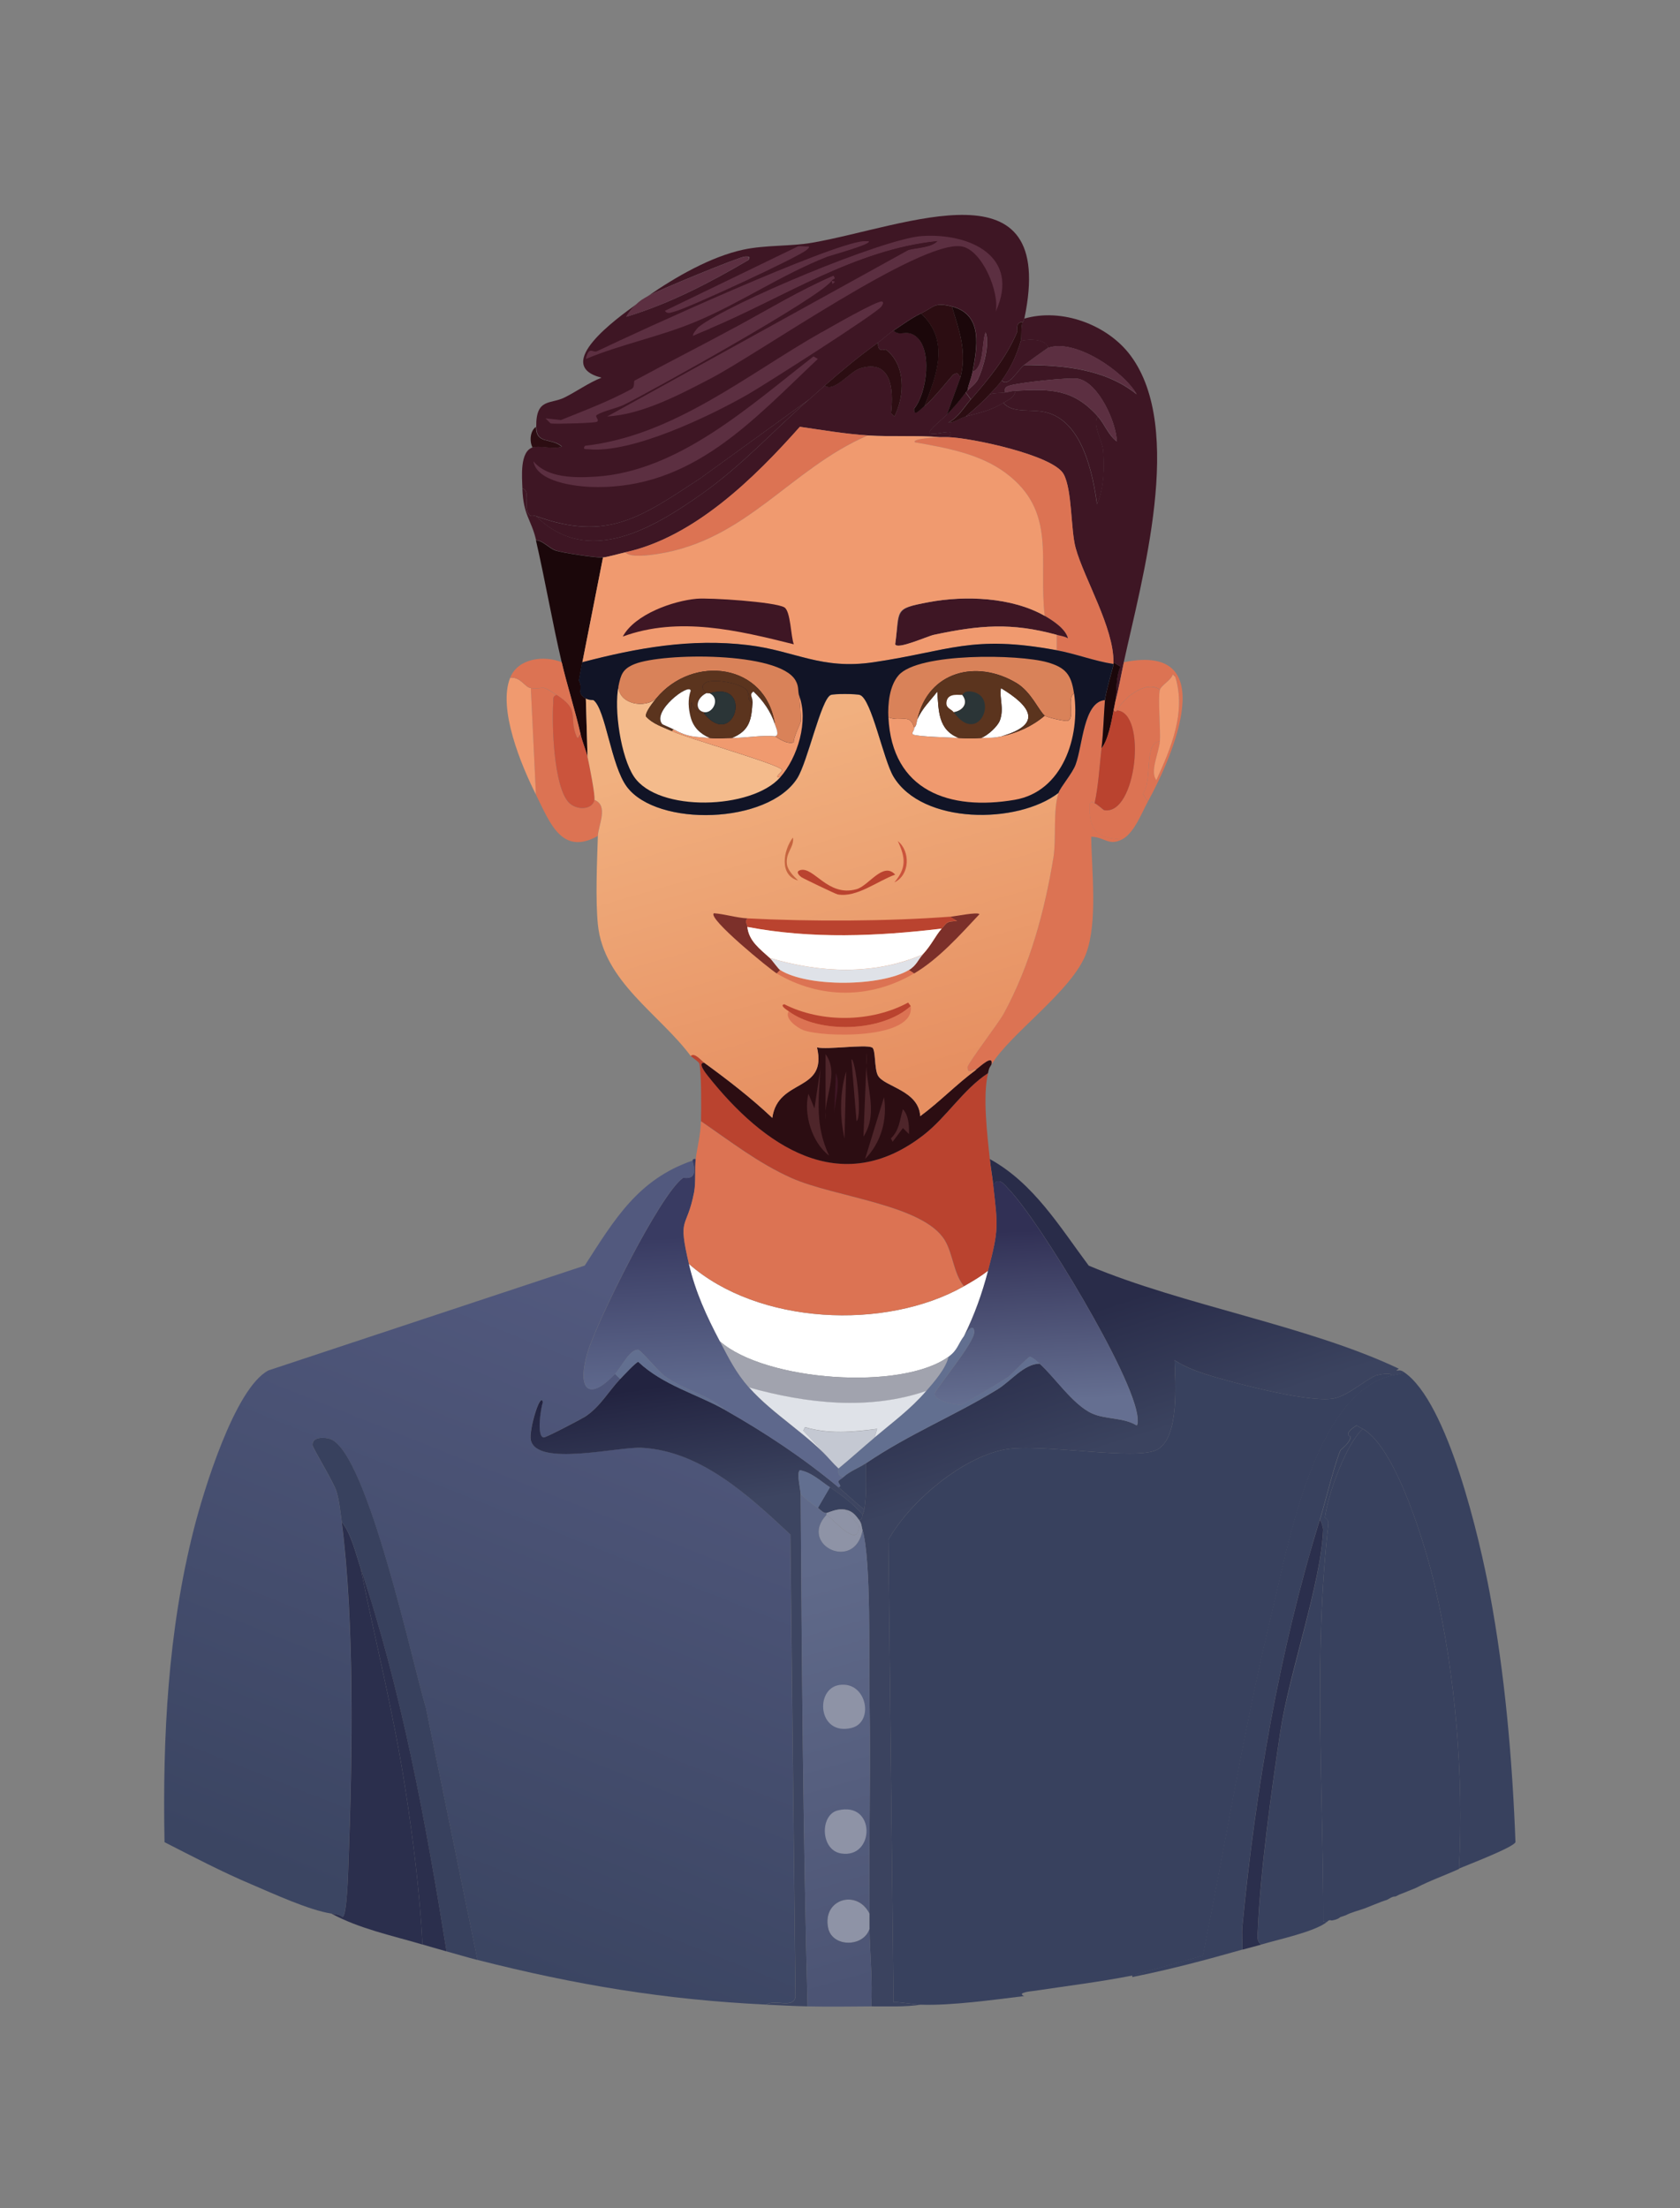 <?xml version="1.0" encoding="UTF-8"?>
<svg id="Layer_1" data-name="Layer 1" xmlns="http://www.w3.org/2000/svg" xmlns:xlink="http://www.w3.org/1999/xlink" viewBox="0 0 216.48 284.55">
  <rect x="0" y="0" width="216.48" height="284.55" fill="#808080" stroke="none"/>
  <defs>
    <style>
      .cls-1 {
        fill: #7c302a;
      }

      .cls-2 {
        fill: #d98259;
      }

      .cls-3 {
        fill: #2b3537;
      }

      .cls-4 {
        fill: url(#linear-gradient-7);
      }

      .cls-5 {
        fill: url(#linear-gradient-5);
      }

      .cls-6 {
        fill: url(#linear-gradient-6);
      }

      .cls-7 {
        fill: url(#linear-gradient-4);
      }

      .cls-8 {
        fill: url(#linear-gradient-3);
      }

      .cls-9 {
        fill: url(#linear-gradient-2);
      }

      .cls-10 {
        fill: #dc7353;
      }

      .cls-11 {
        fill: #3e1624;
      }

      .cls-12 {
        fill: url(#linear-gradient);
      }

      .cls-13 {
        fill: #111426;
      }

      .cls-14 {
        fill: #1b070a;
      }

      .cls-15 {
        fill: #a1a3ae;
      }

      .cls-16 {
        fill: #5c2f41;
      }

      .cls-17 {
        fill: #4e252a;
      }

      .cls-18 {
        fill: #2c0d12;
      }

      .cls-19 {
        fill: #f4bb8c;
      }

      .cls-20 {
        fill: #fff;
      }

      .cls-21 {
        fill: #c4c8d2;
      }

      .cls-22 {
        fill: #2b2f4d;
      }

      .cls-23 {
        fill: #ba432f;
      }

      .cls-24 {
        fill: #f09a6f;
      }

      .cls-25 {
        fill: #dfe2e8;
      }

      .cls-26 {
        fill: #38415e;
      }

      .cls-27 {
        fill: #cb543c;
      }

      .cls-28 {
        fill: #626f90;
      }

      .cls-29 {
        fill: #5b341e;
      }

      .cls-30 {
        fill: #8e93a6;
      }

      .cls-31 {
        fill: #c6643f;
      }
    </style>
    <linearGradient id="linear-gradient" x1="86.7" y1="168.66" x2="54.78" y2="248.68" gradientUnits="userSpaceOnUse">
      <stop offset="0" stop-color="#52597e"/>
      <stop offset="1" stop-color="#3b4562"/>
    </linearGradient>
    <linearGradient id="linear-gradient-2" x1="131.98" y1="171.57" x2="137.26" y2="188.25" gradientUnits="userSpaceOnUse">
      <stop offset="0" stop-color="#292c49"/>
      <stop offset="1" stop-color="#3b435f"/>
    </linearGradient>
    <linearGradient id="linear-gradient-3" x1="88.12" y1="178.1" x2="90.51" y2="194.32" gradientUnits="userSpaceOnUse">
      <stop offset="0" stop-color="#222340"/>
      <stop offset="1" stop-color="#3d4561"/>
    </linearGradient>
    <linearGradient id="linear-gradient-4" x1="90.66" y1="159.24" x2="91.64" y2="178.04" gradientUnits="userSpaceOnUse">
      <stop offset="0" stop-color="#393b62"/>
      <stop offset="1" stop-color="#5e688c"/>
    </linearGradient>
    <linearGradient id="linear-gradient-5" x1="132.27" y1="158.54" x2="133.49" y2="180.65" gradientUnits="userSpaceOnUse">
      <stop offset="0" stop-color="#313055"/>
      <stop offset="1" stop-color="#656f91"/>
    </linearGradient>
    <linearGradient id="linear-gradient-6" x1="100.46" y1="202.97" x2="115.23" y2="254.49" gradientUnits="userSpaceOnUse">
      <stop offset="0" stop-color="#606a8a"/>
      <stop offset="1" stop-color="#4c5474"/>
    </linearGradient>
    <linearGradient id="linear-gradient-7" x1="101.7" y1="93.56" x2="115.17" y2="140.39" gradientUnits="userSpaceOnUse">
      <stop offset="0" stop-color="#f1b07f"/>
      <stop offset="1" stop-color="#e68f61"/>
    </linearGradient>
  </defs>
  <g id="Generative_Object" data-name="Generative Object">
    <g>
      <path class="cls-12" d="M89.22,149.58c.88,2.81-1.08,2.12-1.22,2.21-2.99,2.1-11.12,18.57-12.29,22.48-1.32,4.41-.13,6.64,3.54,2.77l.66.66c-1.53,1.62-2.58,3.6-4.54,4.87-.41.27-5.02,2.69-5.32,2.66-.96-.1-.37-3.82-.11-4.54-.3-1.44-1.82,3.61-1.55,4.87.75,3.48,11.25.83,14.29,1,7.67.41,13.86,6.23,19.16,11.19l.66,59.58c-.3,1.57-2.62.25-3.77,1-13.06-.62-24.6-2.55-37.21-5.76l-6.64-32.45c-1.66-5.46-7.53-32.81-12.29-34.66-.63-.24-2.39-.39-2.33.78.02.34,2.76,4.82,3.1,5.98.38,1.27.5,2.58.66,3.88,1.65,12.85,1.37,30.41.89,43.52-.04,1.1-.15,7.22-.78,7.42-.41-.34-.94-.37-1.44-.44-2.9-.45-7.48-2.57-10.3-3.77-3.79-1.6-7.52-3.56-11.19-5.43-.26-13.52.44-27.19,3.77-40.31,1.22-4.82,5.27-18.23,9.63-20.49l40.75-13.51c3.84-5.95,6.84-11.08,13.84-13.51Z"/>
      <path class="cls-26" d="M179.37,177.27c-9.97,2.34-13.36,21.8-15.5,30.68-3.51,14.54-5.9,29.41-8.86,44.08l-9.08,2.55c-4.22.83-8.48,1.35-12.74,1.99-.23.03-2.27.21-1.22.66-3.95.48-9.4,1.25-13.29,1.11-1.12-.04-2.39-.34-3.54-.33l-.66-59.58c2.69-4.83,9.41-10.58,14.95-11.63,4.6-.87,17,1.5,19.71,0,2.87-1.59,2.3-8.71,2.21-11.52,1.53,1.04,3.55,1.7,5.32,2.21,3.27.95,12.7,3.47,15.5,2.66,1.78-.51,3.68-2.26,5.09-2.88.1-.04,1.98-.53,2.1,0Z"/>
      <path class="cls-26" d="M175.6,184.14c4.36,2.43,8.19,15.46,9.3,20.27,2.69,11.68,3.72,24.47,3.1,36.44-1.84.84-3.73,1.49-5.54,2.44-.72.3-1.49.6-2.21.89-.02,0-.19.12-.44.22-.4-.03-.78.29-1.11.44-.11.05-.36.1-.66.22-.37.14-.75.31-1.11.44-.34.15-.76.3-1.11.44-.84.31-1.61.46-2.44.89-.19.06-.57.2-.66.22-.06.02-.24.3-1.11.44-.42-.11-.45.06-.66.22l-.44-.11c.02-16.91-1.28-34.35.66-51.16.07-.63-.45-.82-.44-.89.39-3,2.7-9.43,4.87-11.41Z"/>
      <path class="cls-9" d="M180.25,176.39l-.33.22c.17.03.42-.05.55,0,.34.11.22.08.44.22-.33.28-1.08.33-1.55.44-.12-.53-2.01-.04-2.1,0-1.41.62-3.31,2.36-5.09,2.88-2.81.81-12.24-1.71-15.5-2.66-1.76-.51-3.78-1.18-5.32-2.21.08,2.81.66,9.92-2.21,11.52-2.71,1.5-15.11-.87-19.71,0-5.55,1.05-12.26,6.79-14.95,11.63l.66,59.58c1.15,0,2.42.29,3.54.33-2.13.32-4.28.21-6.42.22.2-3.32-.17-6.66-.22-9.97-.01-.66,0-1.33,0-1.99-.1-9.18.17-18.39,0-27.58-.09-5.13.24-17.85-.89-21.82-.14-.48-.09-.82-.44-1.33.46-.07.36-.44.44-.66.07-.2.19-.46.22-.66.32-2.02.22-3.95.22-5.98,5.67-3.84,11.34-6.08,16.94-9.52,1.74-1.07,3.38-3.26,5.43-3.32,1.89,1.66,4.29,5.3,6.76,6.42,1.76.8,4.04.49,5.76,1.55.18-.15.13-.74.11-1-.44-5.34-12.65-25.35-16.61-29.46-.59-.61-1.25-1.61-1.99-.55-.12-1.12-.33-2.19-.44-3.32,5.64,3.1,9,8.72,12.74,13.73,12.21,5.14,28.25,7.72,39.98,13.29Z"/>
      <path class="cls-26" d="M188,240.84c.62-11.97-.41-24.75-3.1-36.44-1.11-4.8-4.95-17.84-9.3-20.27-.26-.15-.54-.25-.78-.44-.6.32-1.66,1.19-.78,1.44-.1.84-1.28,1.66-1.33,1.77-.83,2.01-1.84,6.32-2.66,8.97-5.2,16.88-8.28,34.76-9.97,52.38-.09.97.03,2.02,0,2.99-4.74,1.35-9.34,2.57-14.18,3.54v-.22l9.08-2.55c2.96-14.66,5.35-29.54,8.86-44.08,2.14-8.88,5.53-28.34,15.5-30.68.47-.11,1.22-.16,1.55-.44,5.72,3.83,9.82,21.76,11.07,28.46,1.97,10.56,2.91,21.38,3.32,32.12-.27.7-6.29,2.97-7.31,3.43Z"/>
      <path class="cls-8" d="M93.43,181.7c5.14,2.91,10.08,6.18,14.62,9.97,1.12.93,2.18,1.97,3.32,2.88-.03.2-.15.47-.22.66-1.18-1.41-2.7-2.53-4.21-3.54-1.23-.82-2.34-1.92-3.88-2.21-.45.36.11,2.59.11,3.1.15,22,.31,44.02.89,66-1.79-.04-3.54-.14-5.32-.22,1.14-.74,3.46.58,3.77-1l-.66-59.58c-5.3-4.95-11.49-10.77-19.16-11.19-3.04-.16-13.54,2.48-14.29-1-.27-1.26,1.25-6.32,1.55-4.87-.26.72-.84,4.44.11,4.54.3.03,4.9-2.39,5.32-2.66,1.96-1.28,3.01-3.25,4.54-4.87.35-.37,2.05-2.2,2.33-2.21,3.25,3.05,7.55,4.14,11.19,6.2Z"/>
      <path class="cls-7" d="M89.66,149.36c-.15,1.24.04,2.98-.22,4.32-.96,4.9-2.13,2.93-.66,9.19.85,3.64,2.25,6.68,3.99,9.97,1.17,2.23,2.06,4.06,3.77,5.98,3.07,3.47,7.67,6.09,10.85,9.75.2.23.61.58.66.66.05.07-.38.93.66,1.11-.21.2-.6.39-.66.55-.1.25.56.62,0,.78-4.54-3.78-9.48-7.05-14.62-9.97-2.16-2-5.39-2.55-7.86-4.43-.72-.55-2.98-3.27-3.32-3.32-1.07-.15-2.24,2.32-2.99,3.1-3.67,3.87-4.86,1.64-3.54-2.77,1.17-3.91,9.31-20.38,12.29-22.48.14-.1,2.1.59,1.22-2.21.02,0-.01-.34.44-.22Z"/>
      <path class="cls-22" d="M46.47,202.08c1.82,9.13,4.17,18.26,5.76,28.46,1.03,6.63,1.86,13.36,2.21,20.05-3.95-1.17-8.11-2.03-11.74-3.99.5.08,1.03.1,1.44.44.62-.2.73-6.32.78-7.42.49-13.11.77-30.67-.89-43.52,1.28,1.7,1.76,3.95,2.44,5.98Z"/>
      <path class="cls-26" d="M175.6,184.14c-2.17,1.97-4.48,8.41-4.87,11.41,0,.07.52.26.44.89-1.95,16.81-.64,34.26-.66,51.16l.44.11c-1.69,1.28-6.24,2.22-8.42,2.88-.66-.44-.47-1.21-.44-1.88.3-7.38,1.76-18.04,2.88-25.47s5.25-19.16,5.54-26.14c0-.11-.25-1.13-.44-1.22.82-2.65,1.83-6.96,2.66-8.97.05-.11,1.23-.93,1.33-1.77-.89-.25.17-1.12.78-1.44.23.19.51.3.78.44Z"/>
      <path class="cls-26" d="M61.53,252.58c-1.36-.35-2.65-.74-3.99-1.11-2.66-16.51-5.78-33.54-11.07-49.39-.68-2.03-1.15-4.28-2.44-5.98-.17-1.3-.29-2.61-.66-3.88-.34-1.16-3.08-5.64-3.1-5.98-.06-1.17,1.7-1.02,2.33-.78,4.77,1.85,10.63,29.2,12.29,34.66l6.64,32.45Z"/>
      <path class="cls-22" d="M162.53,250.59c-.82.25-1.62.43-2.44.66.03-.97-.09-2.02,0-2.99,1.69-17.62,4.76-35.51,9.97-52.38.19.08.45,1.11.44,1.22-.29,6.98-4.38,18.41-5.54,26.14s-2.58,18.09-2.88,25.47c-.03.68-.22,1.44.44,1.88Z"/>
      <path class="cls-22" d="M57.54,251.47c-1.06-.29-2.05-.58-3.1-.89-.35-6.68-1.18-13.42-2.21-20.05-1.59-10.21-3.94-19.33-5.76-28.46,5.3,15.86,8.42,32.89,11.07,49.39Z"/>
      <path class="cls-28" d="M93.43,181.7c-3.63-2.06-7.94-3.15-11.19-6.2-.28.01-1.97,1.84-2.33,2.21l-.66-.66c.75-.79,1.92-3.25,2.99-3.1.35.05,2.6,2.77,3.32,3.32,2.48,1.88,5.7,2.43,7.86,4.43Z"/>
      <path class="cls-5" d="M133.96,175.72c-.42-.37-.69-.64-1.22-.89-.28.02-2.35,2.29-2.88,2.66-.62.43-5.64,3.48-5.98,3.54-.49.09-3.55-.45-3.43-1.44.07-.56,5.19-6.62,5.09-7.97-.09-1.27-1.05.18-1.33.55,1.35-2.73,2.33-5.48,3.1-8.42,1.41-5.39,1.27-5.68.66-11.07.75-1.05,1.4-.06,1.99.55,3.96,4.11,16.18,24.12,16.61,29.46.02.26.07.85-.11,1-1.72-1.06-4-.75-5.76-1.55-2.47-1.12-4.87-4.76-6.76-6.42Z"/>
      <path class="cls-28" d="M133.96,175.72c-2.05.06-3.68,2.25-5.43,3.32-5.61,3.44-11.27,5.69-16.94,9.52-.89.6-2.08,1.02-2.88,1.77-1.04-.18-.62-1.04-.66-1.11,1.57-1.3,3.09-2.67,4.65-3.99,2.35-1.98,4.61-3.62,6.64-5.98,1.02-1.18,2.56-2.93,2.88-4.43,1.19-.87,1.21-1.62,1.99-2.66.28-.37,1.24-1.82,1.33-.55.1,1.36-5.03,7.41-5.09,7.97-.12.99,2.94,1.53,3.43,1.44.34-.06,5.36-3.12,5.98-3.54.53-.37,2.6-2.64,2.88-2.66.53.25.8.52,1.22.89Z"/>
      <path class="cls-30" d="M112.03,246.6c0,.66-.01,1.33,0,1.99-.8,2.38-4.78,2.36-5.32-.11-.81-3.75,3.71-5.09,5.32-1.88Z"/>
      <path class="cls-30" d="M110.7,195.88c.36.51.31.84.44,1.33-1.01,5.42-8.29,1.88-4.65-1.99,1.11.73,4.1,4.45,4.21,1.44l-1.77-2.1c.85.13,1.31.67,1.77,1.33Z"/>
      <path class="cls-26" d="M111.59,188.57c0,2.03.1,3.96-.22,5.98-1.14-.91-2.2-1.95-3.32-2.88.56-.15-.1-.52,0-.78.07-.16.45-.35.66-.55.8-.75,1.99-1.17,2.88-1.77Z"/>
      <path class="cls-26" d="M111.15,195.21c-.08.23.02.59-.44.66-.46-.66-.92-1.19-1.77-1.33-.95-.15-1.59.15-2.44.44-.48,0-.74-.42-1.11-.66l1.55-2.66c1.51,1.01,3.03,2.14,4.21,3.54Z"/>
      <g>
        <path class="cls-6" d="M105.39,194.33c.36.25.62.67,1.11.66v.22c-3.64,3.87,3.64,7.41,4.65,1.99,1.13,3.97.79,16.68.89,21.82.17,9.18-.1,18.4,0,27.58-1.6-3.21-6.13-1.87-5.32,1.88.54,2.47,4.52,2.49,5.32.11.05,3.3.42,6.65.22,9.97-2.72.02-5.47.06-8.2,0-.58-21.99-.73-44.01-.89-66,.72.66,1.4,1.22,2.21,1.77Z"/>
        <path class="cls-30" d="M107.93,233.31c4.97-1.26,4.82,6.27.44,5.54-2.66-.44-2.74-4.95-.44-5.54Z"/>
        <path class="cls-30" d="M108.16,217.14c3.54-.53,4.54,4.82,1.55,5.54-4.32,1.04-4.75-5.06-1.55-5.54Z"/>
      </g>
      <path class="cls-28" d="M106.94,191.67l-1.55,2.66c-.81-.55-1.5-1.11-2.21-1.77,0-.51-.56-2.74-.11-3.1,1.53.3,2.65,1.39,3.88,2.21Z"/>
      <path class="cls-30" d="M108.93,194.55l1.77,2.1c-.11,3.01-3.09-.71-4.21-1.44v-.22c.85-.29,1.48-.59,2.44-.44Z"/>
    </g>
    <g>
      <path class="cls-11" d="M144.81,85.35c-.37,1.69-.65,3.42-1.11,5.09.21-1.35.04-3.15.66-4.54l-.89-.55c.06-4.47-3.78-10.78-4.87-14.73-.65-2.36-.43-7.47-1.55-9.52-1.36-2.47-12.02-4.69-14.84-4.76,1.38-1.39-2.03-.05-2.44-.55-.24-.28,1.88-1.97,2.21-2.33,1.04-1.11,1.51-1.64,2.44-2.88l.66.89c-.91,1.04-1.57,2.29-2.88,2.99.79.01,1.42-.55,2.21-.78,1.78-.5,3.19-.73,4.87-1.77,1.26,1.49,3.8.66,5.87,1.33,4.37,1.42,5.65,7.79,6.2,11.74.89-2.05.98-4.75.78-6.98-.11-1.23-1.48-3.46-.66-4.32.86.96,1.35,2.42,2.44,3.21-.08-2.47-2.34-7.54-4.98-8.08-1.09-.22-7.72.51-8.86.89-.56.19-.62.3-.55.89-.66.08-1.34.03-1.99.22.48-.53,1.15-1.2,1.55-1.77.84.95,2.01-1.29,2.88-1.99,5.02,0,10.45.49,14.51,3.77-1.7-2.99-8.02-7.24-11.41-5.98-.23-1.2-2.59-1.16-3.54-.89.16-.55,0-1.5.22-2.44,0-.02.12.06.22-.44,4.83-1.43,10.76.76,13.73,4.76,7.01,9.44,1.43,28.86-.89,39.54Z"/>
      <path class="cls-11" d="M119.12,52.35c1.05-.77,3.52-3.96,3.77-4.1.67-.38.53.11.89.33l-1.77,4.87c-.34.36-2.45,2.04-2.21,2.33.41.5,3.82-.84,2.44.55-.36,0-.74-.01-1.11,0-3.11-.26-6.17-.02-9.3-.22-2.95-.19-5.83-.69-8.75-1.11-5.83,6.57-13.6,14.22-22.48,16.17-.65.14-2.4.64-2.88.66-.97.05-5.08-.57-6.09-.89-.82-.26-1.7-1.33-2.55-1.33-.62-2.67-1.65-3.18-1.77-6.64,1,.16.27,2.12.66,2.99s.64.38,1.11.55c6.7,6.63,15.13,1.54,21.37-2.88,5.19-3.66,9.16-8.11,13.84-12.18.67-.58,1.32-1.19,1.99-1.77,1.19.93,3.23-1.81,4.54-2.21,4.05-1.26,4.36,2.72,3.99,5.76l.44.44c1.36-2.72,1.48-6.64-1.11-8.64-.07-.05-1.07.54-1-.89.68-.49,1.27-1.08,1.99-1.55.78.82,1.6-.15,2.77.66,2.31,1.6,1.56,7.38-.11,9.41-.06,1.18.85.02,1.33-.33Z"/>
      <path class="cls-14" d="M77.7,71.84l-2.66,13.51-.44,2.33c.64,1.25-.41,1.54.89,2.33l.22,7.53c-.16-.73-.66-1.9-.89-2.88-.7-3.11-1.71-6.22-2.44-9.3-1.22-5.21-2.12-10.52-3.32-15.73.85,0,1.72,1.07,2.55,1.33,1.01.31,5.12.93,6.09.89Z"/>
      <path class="cls-11" d="M104.28,51.46c-4.68,4.07-8.66,8.52-13.84,12.18-6.25,4.41-14.68,9.51-21.37,2.88,9.22,3.34,13.59.08,21.15-4.87l14.06-10.19Z"/>
      <path class="cls-18" d="M122.66,39.5c.94,3.07,1.94,5.77,1.11,9.08-.35-.22-.21-.71-.89-.33-.24.14-2.72,3.33-3.77,4.1,1.61-4.07,3.28-8.49-.44-11.96,1.75-.84,1.65-1.47,3.99-.89Z"/>
      <path class="cls-18" d="M106.27,49.69c2.37-2.07,4.3-3.69,6.87-5.54-.07,1.43.93.83,1,.89,2.59,2,2.47,5.92,1.11,8.64l-.44-.44c.37-3.04.06-7.02-3.99-5.76-1.31.41-3.35,3.15-4.54,2.21Z"/>
      <path class="cls-14" d="M118.68,40.39c3.73,3.47,2.06,7.9.44,11.96-.48.35-1.39,1.51-1.33.33,1.67-2.03,2.42-7.81.11-9.41-1.17-.81-1.99.15-2.77-.66,1.19-.78,2.25-1.59,3.54-2.21Z"/>
      <path class="cls-14" d="M125.32,47.92c-.16.91-.52,1.56-.66,2.44,0,.01-.08.03-.22.22-.92,1.24-1.4,1.77-2.44,2.88l1.77-4.87c.83-3.31-.17-6.01-1.11-9.08,4.13,1.04,3.19,5.45,2.66,8.42Z"/>
      <path class="cls-18" d="M131.75,41.5c-.22.93-.07,1.88-.22,2.44-.53,1.88-1.32,3.51-2.44,5.09-.4.57-1.07,1.25-1.55,1.77-1.01,1.1-1.97,1.92-3.1,2.88-.8.23-1.42.79-2.21.78,1.31-.7,1.97-1.95,2.88-2.99,2.32-2.65,4.62-5.44,5.98-8.75.03-.08-.29-1.18.66-1.22Z"/>
      <g>
        <path class="cls-11" d="M131.97,41.05c-.1.5-.22.42-.22.44-.95.04-.63,1.14-.66,1.22-1.36,3.31-3.66,6.1-5.98,8.75l-.66-.89c.14-.19.21-.21.22-.22.14-.2,1.04-.85,1.33-1.44.7-1.43,1.6-4.63,1-6.09-.52,1.37-.15,4.51-1.66,5.09.53-2.96,1.47-7.38-2.66-8.42-2.33-.59-2.24.05-3.99.89-1.3.62-2.36,1.43-3.54,2.21-.72.47-1.31,1.06-1.99,1.55-2.57,1.85-4.5,3.47-6.87,5.54-.67.58-1.32,1.19-1.99,1.77l-14.06,10.19c-7.57,4.95-11.93,8.22-21.15,4.87-.47-.17-.71.33-1.11-.55s.33-2.83-.66-2.99c-.05-1.5-.37-4.78,1.33-5.32.99-.31,2.68.31,3.77-.11-1.36-1.2-3.29-.2-3.32-2.55-.05-3.73,1.85-2.86,3.65-3.77,1.59-.79,3.09-1.89,4.76-2.55-6.43-1.61,2.04-7.69,4.43-9.41-.41.4-.94,1.03-1.22,1.55,5.55-1.67,10.74-4.38,15.73-7.31.33-.5-.09-.44-.44-.44-.68,0-11.44,4.45-12.51,5.09,3.54-2.45,8.07-5.07,12.29-5.98,2.85-.61,6.1-.41,8.86-.89,12.13-2.11,31.62-10.69,27.35,9.75Z"/>
        <g>
          <path class="cls-16" d="M81.91,39.28c.57-.56.89-.72,1.55-1.11,1.08-.64,11.84-5.1,12.51-5.09.35,0,.77-.06.44.44-4.99,2.93-10.18,5.64-15.73,7.31.27-.52.81-1.15,1.22-1.55Z"/>
          <path class="cls-18" d="M68.62,57.67c-.41-.79-.33-2.12.44-2.66.03,2.34,1.96,1.35,3.32,2.55-1.09.42-2.77-.2-3.77.11Z"/>
          <path class="cls-16" d="M117.13,32.19c1.07-.26,2.89-.29,3.65-1.11-10.65,1.11-19.74,7.25-29.35,11.3-.7.29-1.41.57-2.1.89-.19-.17.61-1.07.66-1.11,3.97-3.11,23.87-11.41,28.79-11.74,6.21-.42,12.77,2.64,9.52,9.75.53-2.45-1.74-8.01-4.43-8.42-5.35-.8-26.2,13.87-32.34,17.05-4.02,2.09-8.79,4.62-13.29,4.87l38.87-21.48Z"/>
          <path class="cls-16" d="M107.16,36.18c-1.39,2.1-22.97,14.08-26.69,15.95-.94.47-2.71.82-3.54,1.33-.37.23.36.62,0,.89-.24.18-5.46.31-5.98.22l-.66-.66,1.99.22c3.06-1.24,6.18-2.41,9.08-3.99.54-.29.2-.98.44-1.11,4.25-2.3,8.67-4.54,12.96-6.87s8.3-4.78,12.63-6.64c.38.56.04.28-.22.66Z"/>
          <path class="cls-16" d="M104.83,45.93l.55.33c-8.43,7.95-16.2,16.79-28.9,16.5-2.38-.05-7.31-.66-7.75-3.32,1.78,2.17,5.34,2.15,7.97,1.99,10.76-.65,20.03-9.24,28.13-15.5Z"/>
          <path class="cls-16" d="M113.58,39.5c-.67.92-15.13,10.13-17.17,11.3-4.9,2.81-14.99,7.67-20.6,7.09-.35-.04-.77.09-.44-.44,11.46-1.3,20.74-9.1,30.46-14.62.99-.56,7.34-4.23,7.86-3.99.25.2,0,.5-.11.66Z"/>
          <path class="cls-16" d="M111.26,31.09c.22-.02.45.01.66,0,.61.32-4.95,1.85-5.32,1.99-6.01,2.37-11.24,6.01-17.05,8.42-4.56,1.89-9.51,2.87-14.06,4.76.38-1.75.91-.74,1.44-1,5.51-2.65,29.8-13.75,34.33-14.18Z"/>
          <path class="cls-11" d="M113.58,39.5c.12-.16.36-.46.11-.66-.52-.25-6.87,3.43-7.86,3.99,3.86-5.25,11.22-9,17.72-8.53l-9.97,5.21Z"/>
          <path class="cls-11" d="M117.13,32.19c-3.35.8-6.58,1.96-9.75,3.32-4.32,1.87-8.49,4.4-12.63,6.64-.59-1.45-2.25.75-3.32.22,9.61-4.05,18.7-10.19,29.35-11.3-.76.82-2.59.85-3.65,1.11Z"/>
          <path class="cls-16" d="M102.84,31.75c.37-.08.92.06,1.33,0,.22.14-.1.32-.22.44-.83.85-15.46,7.6-17.05,7.97-.46.11-.91.37-1.22-.11l17.17-8.31Z"/>
          <path class="cls-16" d="M124.66,50.36c.14-.87.5-1.53.66-2.44,1.51-.59,1.15-3.72,1.66-5.09.6,1.46-.29,4.66-1,6.09-.29.59-1.18,1.24-1.33,1.44Z"/>
          <polygon class="cls-16" points="107.16 36.18 107.6 36.29 107.27 36.62 107.16 36.18"/>
        </g>
      </g>
      <path class="cls-11" d="M141.49,53.68c-.82.85.55,3.09.66,4.32.21,2.22.11,4.93-.78,6.98-.55-3.95-1.83-10.32-6.2-11.74-2.06-.67-4.61.16-5.87-1.33.62-.39,1.42-.68,1.55-1.55,4.56-.26,7.47-.23,10.63,3.32Z"/>
      <path class="cls-16" d="M141.49,53.68c-3.16-3.55-6.08-3.58-10.63-3.32-.57.03-.93.17-1.33.22-.06-.58-.01-.7.55-.89,1.14-.38,7.77-1.11,8.86-.89,2.65.54,4.9,5.61,4.98,8.08-1.09-.79-1.58-2.25-2.44-3.21Z"/>
      <path class="cls-16" d="M131.97,47.03c.34-.28,2.92-2.15,3.1-2.21,3.39-1.26,9.71,2.99,11.41,5.98-4.06-3.27-9.49-3.76-14.51-3.77Z"/>
      <path class="cls-11" d="M135.07,44.82c-.18.07-2.76,1.94-3.1,2.21-.87.7-2.04,2.94-2.88,1.99,1.11-1.58,1.91-3.21,2.44-5.09.95-.27,3.32-.31,3.54.89Z"/>
      <path class="cls-11" d="M130.86,50.36c-.13.87-.93,1.17-1.55,1.55-1.69,1.04-3.09,1.27-4.87,1.77,1.13-.96,2.09-1.78,3.1-2.88.65-.19,1.34-.14,1.99-.22.4-.05.75-.19,1.33-.22Z"/>
    </g>
    <g>
      <path class="cls-20" d="M124.21,165.75c1.09-.62,2.12-1.23,3.1-1.99-.77,2.94-1.75,5.69-3.1,8.42-.78,1.04-.8,1.79-1.99,2.66-6.04,4.41-23.6,3.16-29.46-1.99-1.73-3.29-3.13-6.33-3.99-9.97,8.91,7.86,25.33,8.61,35.44,2.88Z"/>
      <path class="cls-15" d="M122.22,174.84c-.32,1.5-1.86,3.25-2.88,4.43-7.4,2.53-15.43,1.61-22.81-.44-1.7-1.92-2.59-3.75-3.77-5.98,5.86,5.15,23.42,6.4,29.46,1.99Z"/>
    </g>
    <path class="cls-25" d="M119.34,179.26c-2.04,2.36-4.3,4-6.64,5.98l.33-1.11c-3.11.4-6.25.7-9.3-.22l-.22.44,3.88,4.21c-3.18-3.66-7.79-6.28-10.85-9.75,7.39,2.06,15.42,2.97,22.81.44Z"/>
    <path class="cls-21" d="M112.7,185.25c-1.56,1.32-3.08,2.69-4.65,3.99-.06-.08-.47-.44-.66-.66l-3.88-4.21.22-.44c3.05.92,6.2.62,9.3.22l-.33,1.11Z"/>
    <g>
      <g>
        <path class="cls-10" d="M124.21,165.75c-10.11,5.73-26.53,4.98-35.44-2.88-1.47-6.27-.3-4.29.66-9.19.26-1.34.07-3.08.22-4.32.19-1.57.63-3.01.66-4.87,3.8,2.61,7.38,5.4,11.63,7.31,5.58,2.5,17.07,3.43,19.82,8.08,1.03,1.74,1.11,4.29,2.44,5.87Z"/>
        <path class="cls-23" d="M90.77,136.96c-.97-.07.3,1.48.44,1.66,7.15,9.03,17.09,15.96,27.8,7.64,2.95-2.29,5.12-5.89,8.31-7.97-.73,3.01-.09,7.97.22,11.07.11,1.13.32,2.21.44,3.32.6,5.4.74,5.69-.66,11.07-.98.77-2.01,1.38-3.1,1.99-1.32-1.58-1.41-4.13-2.44-5.87-2.75-4.66-14.25-5.58-19.82-8.08-4.25-1.91-7.82-4.7-11.63-7.31.03-1.39.07-6.35-.22-7.42-.07-.25-.96-.8-1.11-1,.51-.5,1.35.58,1.77.89Z"/>
      </g>
      <path class="cls-10" d="M142.38,90.22c-.16,2.03-.2,4.07-.44,6.2-.27,2.37-.38,4.75-.89,7.09-.35-.11-.29-.37-.66.11-.02,3.41.86,4.38,4.21,4.54-1.74.92-2.26-.31-3.99-.33.05,4.32.86,11.01-.66,15.06-1.8,4.8-9.8,10.32-12.18,14.29.28-1.39-1.47.28-1.99.66-.38-.18-1.06.69-1.11-.33-.02-.41,4.03-5.73,4.65-6.87,3.38-6.18,5.3-13.22,6.42-20.16.39-2.42-.08-6.13.66-8.31.26-.76,1.79-2.5,2.21-3.65.92-2.49,1.01-8.06,3.77-8.31Z"/>
      <g>
        <path class="cls-10" d="M71.72,89.56c-.57.16-.42.58-.44,1-.18,2.81.05,10.77,1.99,12.85.99,1.05,3.06,1,3.32-.33,1.86.74.49,3.27.44,4.65-4.68,2.62-6.2-1.8-7.97-5.32l-.66-13.73c2.13.15,1.18-.49,3.32.89Z"/>
        <path class="cls-24" d="M68.4,88.67l.66,13.73c-1.88-3.74-4.94-11.05-3.32-15.06,1.4-.12,1.9,1.28,2.66,1.33Z"/>
        <path class="cls-10" d="M72.38,85.35c.72,3.08,1.74,6.2,2.44,9.3-.2-.14-.29.85-.55.22-1.05-2.52.58-3.3-2.55-5.32-2.14-1.38-1.19-.73-3.32-.89-.76-.05-1.26-1.45-2.66-1.33,1.03-2.55,4.43-2.89,6.64-1.99Z"/>
        <path class="cls-27" d="M74.82,94.65c.22.98.72,2.15.89,2.88.2.9,1,4.93.89,5.54-.26,1.33-2.34,1.38-3.32.33-1.94-2.07-2.18-10.04-1.99-12.85.03-.42-.13-.83.44-1,3.13,2.01,1.5,2.79,2.55,5.32.26.63.36-.36.55-.22Z"/>
      </g>
      <path class="cls-10" d="M122.22,56.34c2.82.07,13.48,2.29,14.84,4.76,1.12,2.05.9,7.17,1.55,9.52,1.09,3.95,4.93,10.26,4.87,14.73,0,.07,0,.15,0,.22-2.47-.38-4.86-1.32-7.31-1.77v-1.99c.48.13.95.16,1.44.44-.32-1.21-1.89-2.25-2.99-2.88-.84-7.18,1.6-13.43-4.98-18.38-3.34-2.51-7.67-3.27-11.74-3.99-.48-.48,2.93-.65,3.21-.66.36-.01.74,0,1.11,0Z"/>
      <path class="cls-14" d="M143.71,90.45c-.06.39-.15.74-.22,1.11-.26,1.44-.7,3.84-1.55,4.87.24-2.13.28-4.17.44-6.2.07-.93,1.1-4.41,1.11-4.65,0-.07,0-.15,0-.22l.89.55c-.63,1.39-.45,3.19-.66,4.54Z"/>
      <path class="cls-10" d="M111.81,56.11c-10.02,4.34-15.62,13.53-27.13,15.28-.93.14-3.48.51-4.1-.22,8.88-1.94,16.65-9.6,22.48-16.17,2.92.42,5.8.92,8.75,1.11Z"/>
      <g>
        <path class="cls-18" d="M125.76,137.85c.52-.38,2.27-2.06,1.99-.66-.36.59-.28.45-.44,1.11-3.19,2.08-5.35,5.68-8.31,7.97-10.71,8.32-20.65,1.39-27.8-7.64-.14-.18-1.41-1.73-.44-1.66,3.04,2.21,6.01,4.5,8.75,7.09.72-5.17,7.12-3.22,5.76-9.08,1.38.31,6.14-.42,7.09,0,.51.22.26,2.78.78,3.65.83,1.43,5.26,1.89,5.43,5.21,2.5-1.84,4.71-4.15,7.2-5.98Z"/>
        <g>
          <path class="cls-17" d="M105.72,137.62c-.22,4.17-.72,7.35,1.11,11.3-2.25-1.72-3.3-5.4-2.66-7.97l.78,1.88.78-5.21Z"/>
          <path class="cls-17" d="M109.04,138.07l-.22,8.64c-.62-2.71-.62-5.95.22-8.64Z"/>
          <path class="cls-17" d="M113.91,141.39c.45,2.87-.35,5.84-2.44,7.97l2.44-7.97Z"/>
          <path class="cls-17" d="M111.7,135.63c-.54,3.67,1.75,7.49-.44,10.85l.44-10.85Z"/>
          <path class="cls-17" d="M106.38,135.85c1.82,2.5-.26,5.58,0,8.42v-8.42Z"/>
          <path class="cls-17" d="M116.35,142.94c.77.86.8,2.14.78,3.21l-.78-.78-1.33,1.77-.22-.44c1.1-1.04,1.12-2.37,1.55-3.77Z"/>
          <path class="cls-17" d="M109.71,136.52c.47-.24,1.48,7.34.66,7.97l-.66-7.97Z"/>
          <path class="cls-11" d="M107.71,138.29c.62,1.37-.09,3.58-.22,5.09l.22-5.09Z"/>
        </g>
      </g>
      <g>
        <path class="cls-10" d="M149.46,88.9c-.28.98.1,5.2,0,6.64-2.15.12-.88,5.13-2.21,6.76l.66,1c-.8,1.46-1.75,4.05-3.32,4.87-3.35-.16-4.23-1.13-4.21-4.54.37-.48.31-.22.66-.11.31.1,1.14.87,1.22.89,4.18.77,5.58-12.61,1.66-12.85.83-1.62,3.8-3.98,5.54-2.66Z"/>
        <path class="cls-10" d="M147.91,103.29l-.66-1c1.33-1.63.07-6.64,2.21-6.76-.1,1.44-1.33,3.91-.44,4.98,1.86-4.1,3.84-8.69,2.44-13.29l-.33-.33c-.18.74-1.49,1.39-1.66,1.99-1.74-1.32-4.71,1.04-5.54,2.66-.02,0-.13.34-.44,0,.07-.37.16-.72.22-1.11.46-1.67.74-3.4,1.11-5.09,12.69-2.58,6.29,12.15,3.1,17.94Z"/>
        <path class="cls-23" d="M143.93,91.55c3.92.24,2.52,13.62-1.66,12.85-.08-.02-.91-.79-1.22-.89.5-2.34.62-4.72.89-7.09.85-1.03,1.29-3.44,1.55-4.87.32.34.42,0,.44,0Z"/>
        <path class="cls-24" d="M149.46,95.54c.1-1.45-.28-5.66,0-6.64.17-.6,1.48-1.25,1.66-1.99l.33.33c1.41,4.6-.58,9.19-2.44,13.29-.89-1.08.34-3.54.44-4.98Z"/>
      </g>
      <g>
        <path class="cls-4" d="M136.4,102.19c-.74,2.18-.27,5.89-.66,8.31-1.13,6.93-3.04,13.97-6.42,20.16-.62,1.14-4.67,6.45-4.65,6.87.04,1.02.73.15,1.11.33-2.49,1.83-4.7,4.14-7.2,5.98-.17-3.32-4.59-3.78-5.43-5.21-.51-.88-.27-3.43-.78-3.65-.94-.42-5.7.31-7.09,0,1.36,5.86-5.04,3.91-5.76,9.08-2.74-2.58-5.71-4.88-8.75-7.09-.42-.3-1.26-1.38-1.77-.89-4.02-5.4-11.22-9.58-11.96-16.94-.32-3.2-.11-8.09,0-11.41.05-1.38,1.42-3.91-.44-4.65.12-.61-.69-4.64-.89-5.54l-.22-7.53c.42.25.96.19,1,.22,1.58,1.17,2.24,8.42,4.32,11.19,3.91,5.18,18.15,4.82,21.93-1.11,1.35-2.12,3.06-10.21,4.32-10.74.43-.18,3.31-.16,3.77,0,1.5.54,3,8.33,4.32,10.52,3.71,6.18,15.97,6.17,21.26,2.1Z"/>
        <g>
          <path class="cls-10" d="M117.35,129.65c.62,4.35-11.37,4.04-13.84,3.1-.75-.29-2.48-1.48-1.88-2.44,3.93,2.94,12.02,2.7,15.73-.66Z"/>
          <path class="cls-23" d="M117.35,129.65c-3.7,3.36-11.8,3.6-15.73.66-.04-.03-1.28-.78-.55-.89,4.79,2.43,11.25,2.33,15.95-.22l.33.44Z"/>
          <path class="cls-23" d="M103.06,112.15c1.79-.59,3.56,3.49,7.31,2.44,1.59-.45,3.42-3.6,4.98-1.88-2.32.84-4.96,3-7.42,2.55-.25-.05-4.44-2.06-4.65-2.21s-.83-.69-.22-.89Z"/>
          <path class="cls-27" d="M115.69,108.39c1.64,1.31,1.57,4.37-.44,5.32,1.56-1.86,1.44-3.19.44-5.32Z"/>
          <path class="cls-31" d="M102.18,107.94c.18,1.25-.97,1.89-.78,3.43.1.79.9,1.58,1.44,2.1-2.5-.68-1.88-3.98-.66-5.54Z"/>
          <g>
            <path class="cls-23" d="M122.44,118.13l.89.55c-1.42.07-1.23.13-1.99,1-8.33.99-16.73,1.36-25.03-.22-.05-.49-.39-.62,0-1.11,8.06.42,18.11.39,26.14-.22Z"/>
            <path class="cls-10" d="M117.13,125l.66.44c-5.6,3.3-12.11,3.33-17.72,0l.44-.44c3.58,2.25,12.99,2.14,16.61,0Z"/>
            <path class="cls-1" d="M117.79,125.44l-.66-.44c.96-.57,1.2-1.37,1.77-1.99,1.14-1.24,1.61-2.39,2.44-3.32.76-.86.57-.92,1.99-1l-.89-.55c.62-.05,3.53-.65,3.77-.33-2.49,2.66-5.25,5.77-8.42,7.64Z"/>
            <path class="cls-1" d="M96.31,118.35c-.39.49-.05.61,0,1.11.2,1.81,1.59,2.81,2.88,3.99.32.29,1.06,1.38,1.33,1.55l-.44.44c-.81-.48-9.03-7.17-8.08-7.75,1.41.1,2.9.59,4.32.66Z"/>
            <path class="cls-20" d="M121.33,119.68c-.82.94-1.29,2.09-2.44,3.32-6.32,2.71-13.24,2.38-19.71.44-1.29-1.18-2.68-2.17-2.88-3.99,8.3,1.58,16.7,1.21,25.03.22Z"/>
            <path class="cls-25" d="M118.9,123.01c-.57.62-.81,1.42-1.77,1.99-3.62,2.14-13.03,2.25-16.61,0-.26-.17-1.01-1.26-1.33-1.55,6.48,1.94,13.39,2.27,19.71-.44Z"/>
          </g>
        </g>
      </g>
      <path class="cls-11" d="M134.62,79.37c1.1.63,2.67,1.67,2.99,2.88-.49-.28-.96-.31-1.44-.44-5.83-1.6-9.93-1.26-15.84,0-.84.18-4.72,1.95-4.98,1.22.63-4.5-.17-4.58,4.32-5.43,4.71-.88,10.75-.64,14.95,1.77Z"/>
      <g>
        <path class="cls-24" d="M121.11,56.34c-.28.01-3.69.18-3.21.66,4.07.72,8.4,1.48,11.74,3.99,6.58,4.95,4.14,11.2,4.98,18.38-4.2-2.41-10.24-2.66-14.95-1.77s-3.69.92-4.32,5.43c.26.73,4.15-1.04,4.98-1.22,5.91-1.26,10.01-1.6,15.84,0v1.99c-10.98-2.03-13.76.1-23.59,1.55-6.78,1-10.1-1.49-16.17-2.21-7.38-.88-14.29.36-21.37,2.21l2.66-13.51c.48-.02,2.23-.52,2.88-.66.62.73,3.17.36,4.1.22,11.51-1.76,17.12-10.95,27.13-15.28,3.13.2,6.19-.04,9.3.22Z"/>
        <path class="cls-11" d="M89.77,77.16c1.65-.15,10.11.4,11.3,1.11.82.49.83,3.78,1.22,4.76-7.18-1.79-14.82-3.65-22.04-1,1.56-2.88,6.49-4.6,9.52-4.87Z"/>
      </g>
      <g>
        <path class="cls-13" d="M136.17,83.8c2.45.45,4.83,1.39,7.31,1.77,0,.24-1.03,3.72-1.11,4.65-2.75.25-2.85,5.82-3.77,8.31-.42,1.15-1.95,2.89-2.21,3.65-5.3,4.07-17.55,4.08-21.26-2.1-1.31-2.19-2.82-9.99-4.32-10.52-.45-.16-3.33-.18-3.77,0-1.25.53-2.97,8.62-4.32,10.74-3.78,5.93-18.02,6.29-21.93,1.11-2.08-2.77-2.74-10.01-4.32-11.19-.04-.03-.58.03-1-.22-1.3-.78-.25-1.07-.89-2.33l.44-2.33c7.08-1.85,13.99-3.1,21.37-2.21,6.07.73,9.38,3.22,16.17,2.21,9.83-1.45,12.61-3.58,23.59-1.55Z"/>
        <g>
          <path class="cls-24" d="M114.47,92.44c1.72.65,2.79-.58,3.32,1.33.1.34-.45.71-.11.89.52.27,4.95.39,5.87.44,1.25.07,1.63.07,2.88,0,1.12-.07,1.36.06,2.66-.22,2-.43,3.93-1.28,5.54-2.66.28.23,2.68.8,2.99.66.91-.39-.19-2.9.78-3.54.82,5.6-1.46,12.67-7.64,13.73-8.4,1.44-15.82-1.14-16.28-10.63Z"/>
          <path class="cls-19" d="M84.57,90c-.36.43-1.47,1.79-1.33,2.33.91,1,2.16,1.34,3.32,1.88,1.98.92,13.87,4.3,14.18,4.98.17.37-1.2.97-.22,1-3.67,4.14-15.73,4.52-18.83-.11-1.69-2.53-2.6-8.67-1.99-11.63.02,2.27,3.35,2.92,4.87,1.55Z"/>
          <path class="cls-2" d="M138.39,89.34c-.96.64.14,3.15-.78,3.54-.31.13-2.71-.44-2.99-.66-.76-.62-1.73-3.06-3.65-4.21-5.15-3.07-11.35-1.49-12.74,4.65-.13.31-.09.92-.44,1.11-.54-1.91-1.6-.68-3.32-1.33-.08-1.7.13-4.06,1.33-5.43,2.58-2.92,15.49-2.71,19.16-1.66,2.35.67,3.08,1.58,3.43,3.99Z"/>
          <path class="cls-2" d="M102.95,89.56c.11.56.28,2.89.22,3.43-.02.24-.95,2.08-.89,2.66-.96.35-2.3-.76-2.44-.78.63-.11.18-.99,0-1.55-1.13-7.81-10.52-9.06-15.28-3.32-1.53,1.37-4.86.72-4.87-1.55.31-1.52.54-2.26,2.1-2.88,3.63-1.45,18.57-1.62,20.71,2.1.44.77.3,1.17.44,1.88Z"/>
          <path class="cls-24" d="M100.51,100.19c-.98-.03.39-.62.22-1-.31-.69-12.2-4.06-14.18-4.98l.22-.22c1.96,1.07,2.74.92,4.65,1.11,1.3.13,1.78,0,2.88,0,1.84,0,3.89-.4,5.54-.22.14.01,1.48,1.13,2.44.78-.06-.58.86-2.42.89-2.66.06-.55-.11-2.87-.22-3.43,1.28,3.3-.15,8.06-2.44,10.63Z"/>
          <path class="cls-20" d="M129.09,94.88c-1.3.28-1.54.16-2.66.22.84-.32,2.16-1.49,2.44-2.33.52-1.55-.1-2.68.11-4.1,3.74,2.25,5.54,4.63.11,6.2Z"/>
          <path class="cls-20" d="M123.55,95.1c-.92-.05-5.35-.17-5.87-.44-.34-.18.21-.55.11-.89.35-.19.31-.8.44-1.11.6-1.39,1.65-2.37,2.55-3.54.19,2.46.08,4.92,2.77,5.98Z"/>
          <path class="cls-29" d="M99.85,93.33c-.53-1.62-1.54-3.07-2.77-4.21-.59.42-.07.73-.11,1.33-.75-.03-.29-.98-.78-1.55-.75-.86-4.39-1.53-5.32-.89-.65.5-.25.81.11,1.33-1.47.77-1.41,2.29-.22,2.44v.22c-.75-.11-1.54-.82-1.66-1.55l-.11,1.99c-.3-1.14-.39-2.3,0-3.43-.16-1.06-5.11,2.69-3.65,4.32.05.06,1.17.52,1.44.66l-.22.22c-1.16-.54-2.41-.88-3.32-1.88-.14-.54.97-1.89,1.33-2.33,4.76-5.74,14.15-4.49,15.28,3.32Z"/>
          <path class="cls-20" d="M99.85,93.33c.18.56.63,1.44,0,1.55-1.65-.18-3.69.22-5.54.22,2.35-.96,2.52-2.45,2.66-4.65.04-.6-.48-.91.11-1.33,1.23,1.14,2.24,2.59,2.77,4.21Z"/>
          <path class="cls-29" d="M96.97,90.45c-.14,2.21-.31,3.7-2.66,4.65-1.1,0-1.58.13-2.88,0-1.21-.53-2.09-1.35-2.44-2.66l.11-1.99c.12.73.91,1.44,1.66,1.55,3.88,4.65,6.39-4.37.66-2.66-.12.04-.37-.04-.44,0-.37-.52-.76-.83-.11-1.33.92-.64,4.57.02,5.32.89.49.57.02,1.52.78,1.55Z"/>
          <path class="cls-20" d="M89,92.44c.35,1.31,1.22,2.13,2.44,2.66-1.91-.18-2.69-.04-4.65-1.11-.27-.15-1.39-.61-1.44-.66-1.45-1.63,3.5-5.38,3.65-4.32-.39,1.14-.3,2.29,0,3.43Z"/>
          <g>
            <path class="cls-29" d="M134.62,92.22c-1.61,1.38-3.54,2.23-5.54,2.66,5.43-1.57,3.63-3.95-.11-6.2-.21,1.41.41,2.55-.11,4.1-.28.83-1.6,2.01-2.44,2.33-1.25.07-1.63.07-2.88,0-2.69-1.06-2.58-3.52-2.77-5.98-.89,1.17-1.95,2.16-2.55,3.54,1.39-6.14,7.59-7.72,12.74-4.65,1.93,1.15,2.89,3.59,3.65,4.21Z"/>
            <path class="cls-3" d="M122.89,91.78c1.15-.18,1.96-1.15,1.11-2.21.06-.01.15-.61,1.22-.44,3.59.58.89,7.09-2.33,2.66Z"/>
            <path class="cls-20" d="M123.99,89.56c.85,1.07.04,2.04-1.11,2.21-.32-.45-1.1-.48-.89-1.44.24-1.07,1.68-.72,1.99-.78Z"/>
          </g>
          <path class="cls-3" d="M90.77,92v-.22c1.15.15,2.06-1.82.66-2.44,5.72-1.71,3.21,7.31-.66,2.66Z"/>
          <path class="cls-20" d="M91.43,89.34c1.4.62.49,2.58-.66,2.44s-1.25-1.67.22-2.44c.08-.04.32.04.44,0Z"/>
        </g>
      </g>
    </g>
  </g>
</svg>